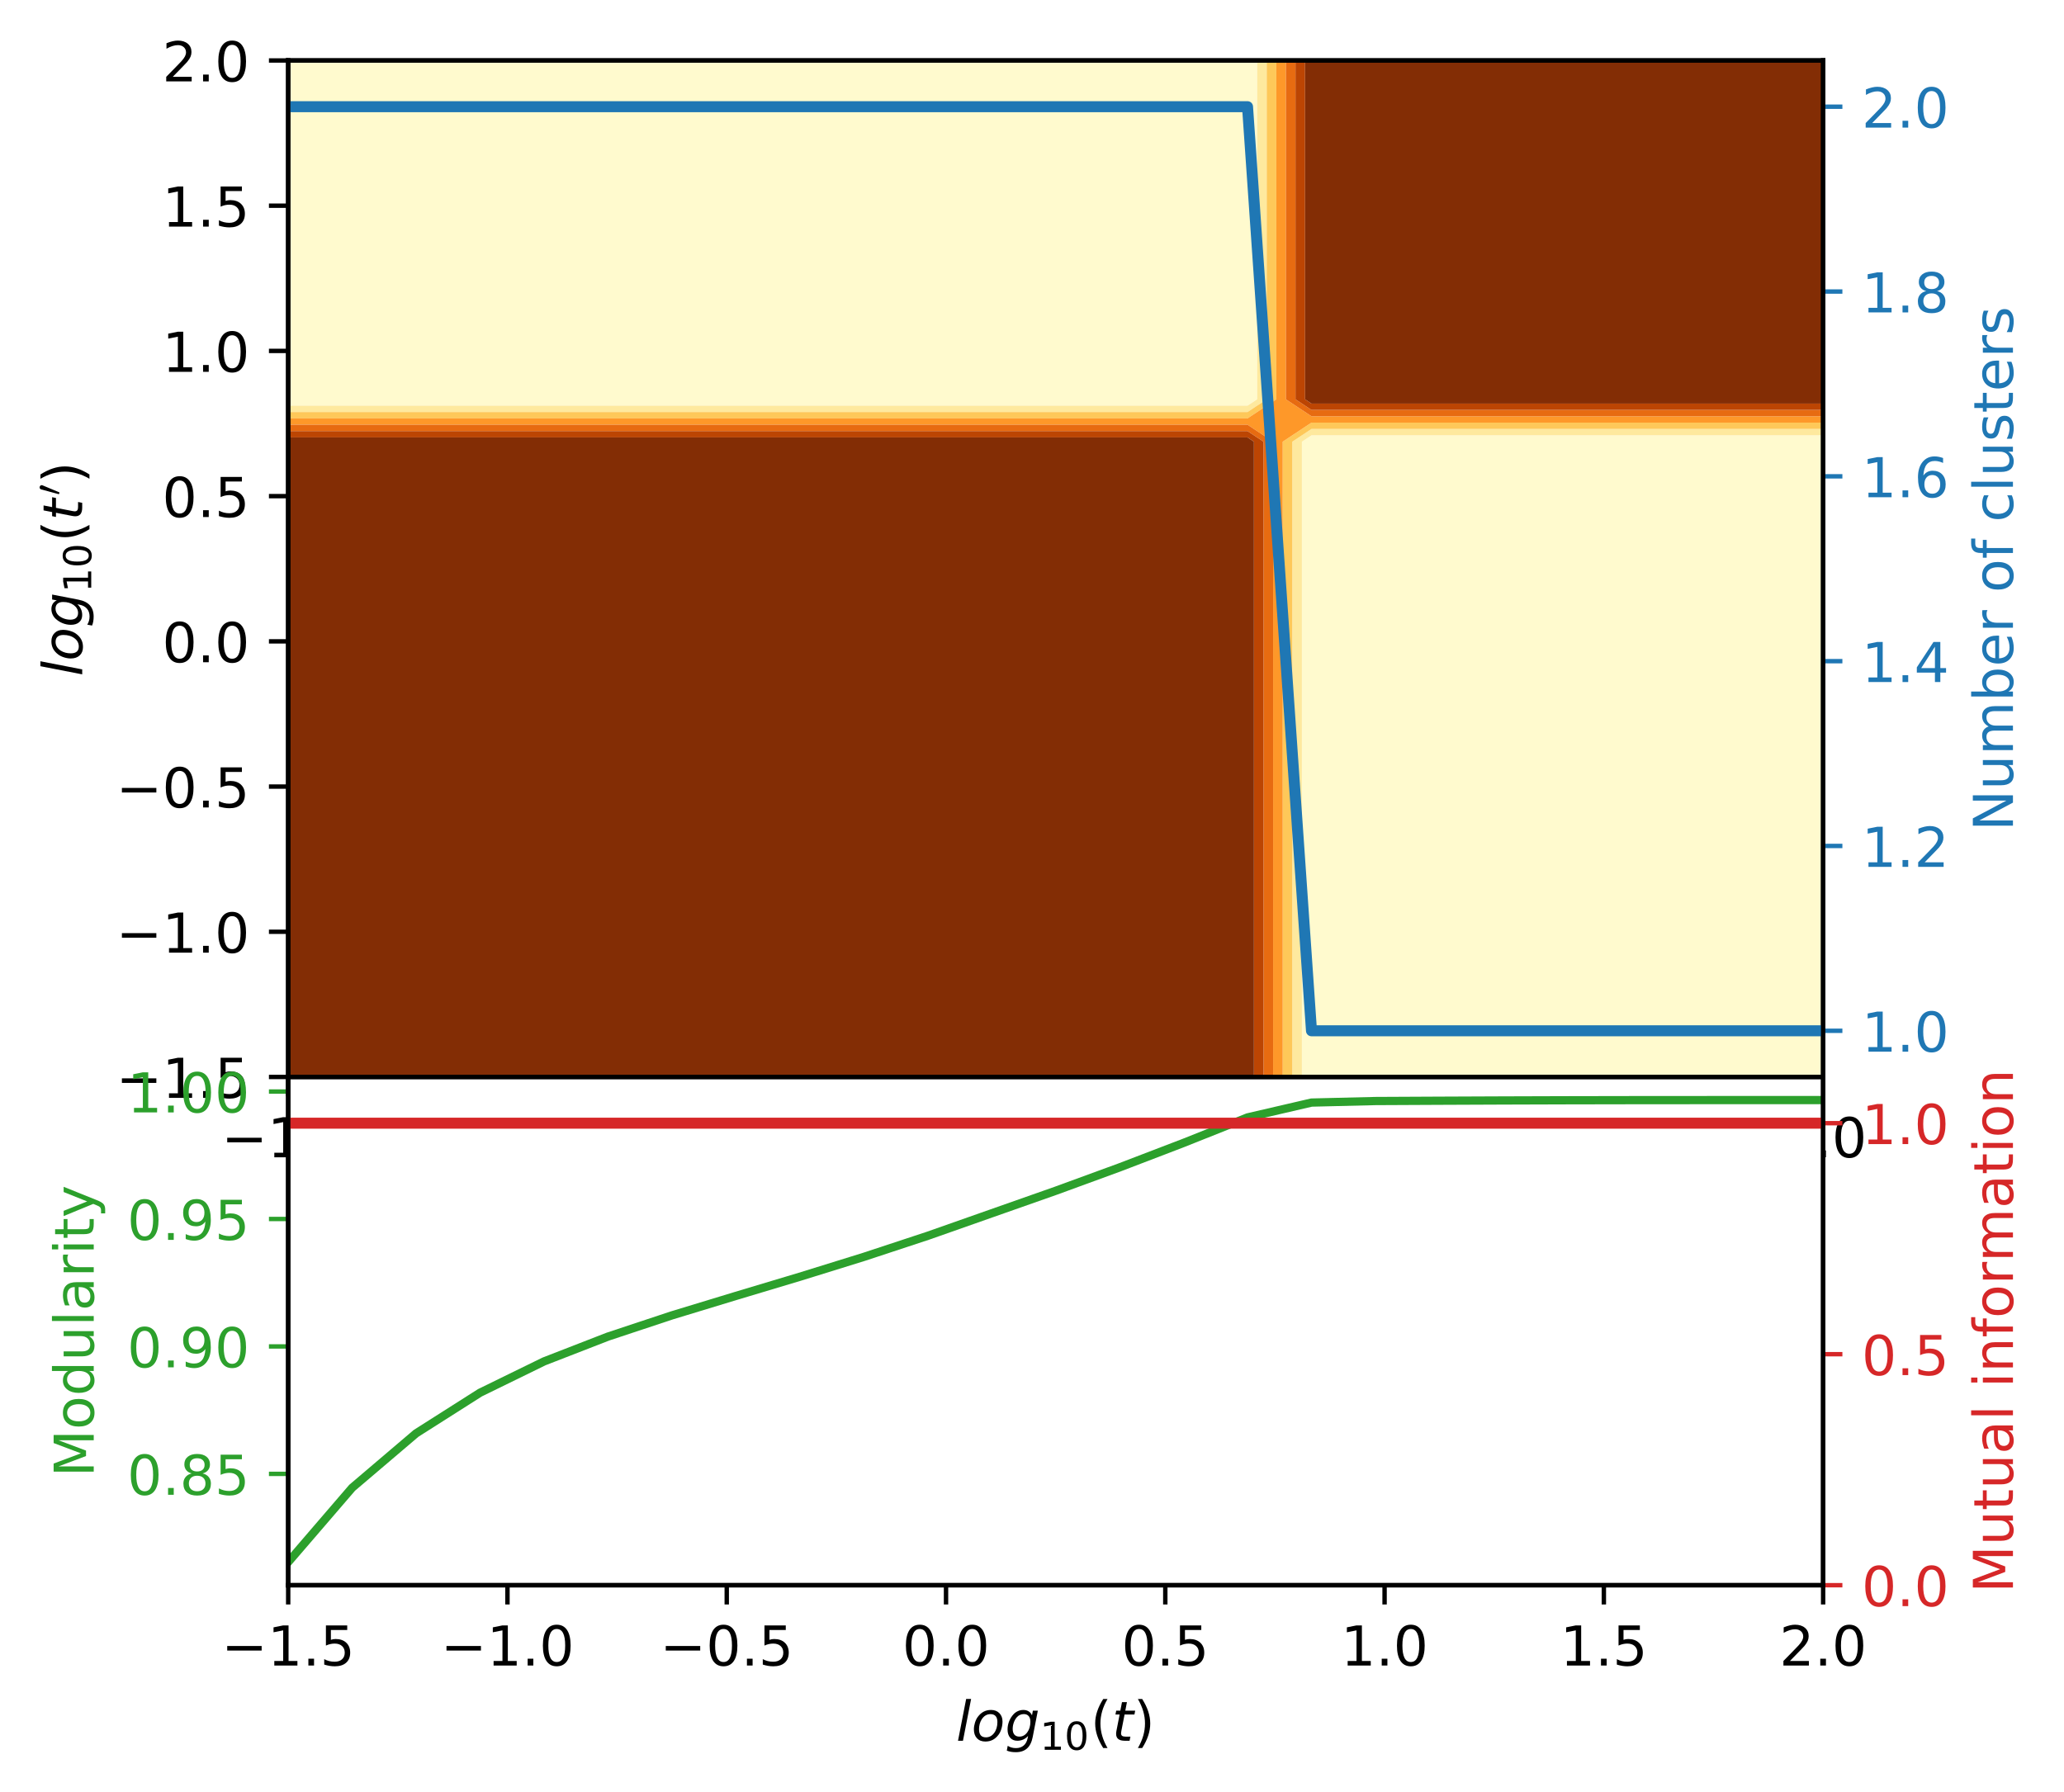 <?xml version="1.0" encoding="utf-8" standalone="no"?>
<!DOCTYPE svg PUBLIC "-//W3C//DTD SVG 1.1//EN"
  "http://www.w3.org/Graphics/SVG/1.1/DTD/svg11.dtd">
<!-- Created with matplotlib (https://matplotlib.org/) -->
<svg height="325.777pt" version="1.1" viewBox="0 0 375.164 325.777" width="375.164pt" xmlns="http://www.w3.org/2000/svg" xmlns:xlink="http://www.w3.org/1999/xlink">
 <defs>
  <style type="text/css">
*{stroke-linecap:butt;stroke-linejoin:round;}
  </style>
 </defs>
 <g id="figure_1">
  <g id="patch_1">
   <path d="M 0 325.777 
L 375.164 325.777 
L 375.164 0 
L 0 0 
z
" style="fill:#ffffff;"/>
  </g>
  <g id="axes_1">
   <g id="patch_2">
    <path d="M 52.383 195.799 
L 331.383 195.799 
L 331.383 10.999 
L 52.383 10.999 
z
" style="fill:#ffffff;"/>
   </g>
   <g id="PathCollection_1">
    <path clip-path="url(#p62fc9b18a5)" d="M 238.383 195.799 
L 250.008 195.799 
L 261.633 195.799 
L 273.258 195.799 
L 284.883 195.799 
L 296.508 195.799 
L 308.133 195.799 
L 319.758 195.799 
L 331.383 195.799 
L 331.383 188.099 
L 331.383 180.399 
L 331.383 172.699 
L 331.383 164.999 
L 331.383 157.299 
L 331.383 149.599 
L 331.383 141.899 
L 331.383 134.199 
L 331.383 126.499 
L 331.383 118.799 
L 331.383 111.099 
L 331.383 103.399 
L 331.383 95.699 
L 331.383 87.999 
L 331.383 80.299 
L 331.383 79.144 
L 319.758 79.144 
L 308.133 79.144 
L 296.508 79.144 
L 284.883 79.144 
L 273.258 79.144 
L 261.633 79.144 
L 250.008 79.144 
L 238.383 79.144 
L 236.639 80.299 
L 236.639 87.999 
L 236.639 95.699 
L 236.639 103.399 
L 236.639 111.099 
L 236.639 118.799 
L 236.639 126.499 
L 236.639 134.199 
L 236.639 141.899 
L 236.639 149.599 
L 236.639 157.299 
L 236.639 164.999 
L 236.639 172.699 
L 236.639 180.399 
L 236.639 188.099 
L 236.639 195.799 
z
" style="fill:#ffface;"/>
    <path clip-path="url(#p62fc9b18a5)" d="M 64.008 73.754 
L 75.633 73.754 
L 87.258 73.754 
L 98.883 73.754 
L 110.508 73.754 
L 122.133 73.754 
L 133.758 73.754 
L 145.383 73.754 
L 157.008 73.754 
L 168.633 73.754 
L 180.258 73.754 
L 191.883 73.754 
L 203.508 73.754 
L 215.133 73.754 
L 226.758 73.754 
L 228.502 72.599 
L 228.502 64.899 
L 228.502 57.199 
L 228.502 49.499 
L 228.502 41.799 
L 228.502 34.099 
L 228.502 26.399 
L 228.502 18.699 
L 228.502 10.999 
L 226.758 10.999 
L 215.133 10.999 
L 203.508 10.999 
L 191.883 10.999 
L 180.258 10.999 
L 168.633 10.999 
L 157.008 10.999 
L 145.383 10.999 
L 133.758 10.999 
L 122.133 10.999 
L 110.508 10.999 
L 98.883 10.999 
L 87.258 10.999 
L 75.633 10.999 
L 64.008 10.999 
L 52.383 10.999 
L 52.383 18.699 
L 52.383 26.399 
L 52.383 34.099 
L 52.383 41.799 
L 52.383 49.499 
L 52.383 57.199 
L 52.383 64.899 
L 52.383 72.599 
L 52.383 73.754 
z
" style="fill:#ffface;"/>
   </g>
   <g id="PathCollection_2">
    <path clip-path="url(#p62fc9b18a5)" d="M 236.639 188.099 
L 236.639 180.399 
L 236.639 172.699 
L 236.639 164.999 
L 236.639 157.299 
L 236.639 149.599 
L 236.639 141.899 
L 236.639 134.199 
L 236.639 126.499 
L 236.639 118.799 
L 236.639 111.099 
L 236.639 103.399 
L 236.639 95.699 
L 236.639 87.999 
L 236.639 80.299 
L 238.383 79.144 
L 250.008 79.144 
L 261.633 79.144 
L 273.258 79.144 
L 284.883 79.144 
L 296.508 79.144 
L 308.133 79.144 
L 319.758 79.144 
L 331.383 79.144 
L 331.383 77.989 
L 319.758 77.989 
L 308.133 77.989 
L 296.508 77.989 
L 284.883 77.989 
L 273.258 77.989 
L 261.633 77.989 
L 250.008 77.989 
L 238.383 77.989 
L 234.895 80.299 
L 234.895 87.999 
L 234.895 95.699 
L 234.895 103.399 
L 234.895 111.099 
L 234.895 118.799 
L 234.895 126.499 
L 234.895 134.199 
L 234.895 141.899 
L 234.895 149.599 
L 234.895 157.299 
L 234.895 164.999 
L 234.895 172.699 
L 234.895 180.399 
L 234.895 188.099 
L 234.895 195.799 
L 236.639 195.799 
z
" style="fill:#fee99e;"/>
    <path clip-path="url(#p62fc9b18a5)" d="M 64.008 74.909 
L 75.633 74.909 
L 87.258 74.909 
L 98.883 74.909 
L 110.508 74.909 
L 122.133 74.909 
L 133.758 74.909 
L 145.383 74.909 
L 157.008 74.909 
L 168.633 74.909 
L 180.258 74.909 
L 191.883 74.909 
L 203.508 74.909 
L 215.133 74.909 
L 226.758 74.909 
L 230.245 72.599 
L 230.245 64.899 
L 230.245 57.199 
L 230.245 49.499 
L 230.245 41.799 
L 230.245 34.099 
L 230.245 26.399 
L 230.245 18.699 
L 230.245 10.999 
L 228.502 10.999 
L 228.502 18.699 
L 228.502 26.399 
L 228.502 34.099 
L 228.502 41.799 
L 228.502 49.499 
L 228.502 57.199 
L 228.502 64.899 
L 228.502 72.599 
L 226.758 73.754 
L 215.133 73.754 
L 203.508 73.754 
L 191.883 73.754 
L 180.258 73.754 
L 168.633 73.754 
L 157.008 73.754 
L 145.383 73.754 
L 133.758 73.754 
L 122.133 73.754 
L 110.508 73.754 
L 98.883 73.754 
L 87.258 73.754 
L 75.633 73.754 
L 64.008 73.754 
L 52.383 73.754 
L 52.383 74.909 
z
" style="fill:#fee99e;"/>
   </g>
   <g id="PathCollection_3">
    <path clip-path="url(#p62fc9b18a5)" d="M 234.895 188.099 
L 234.895 180.399 
L 234.895 172.699 
L 234.895 164.999 
L 234.895 157.299 
L 234.895 149.599 
L 234.895 141.899 
L 234.895 134.199 
L 234.895 126.499 
L 234.895 118.799 
L 234.895 111.099 
L 234.895 103.399 
L 234.895 95.699 
L 234.895 87.999 
L 234.895 80.299 
L 238.383 77.989 
L 250.008 77.989 
L 261.633 77.989 
L 273.258 77.989 
L 284.883 77.989 
L 296.508 77.989 
L 308.133 77.989 
L 319.758 77.989 
L 331.383 77.989 
L 331.383 76.834 
L 319.758 76.834 
L 308.133 76.834 
L 296.508 76.834 
L 284.883 76.834 
L 273.258 76.834 
L 261.633 76.834 
L 250.008 76.834 
L 238.383 76.834 
L 233.152 80.299 
L 233.152 87.999 
L 233.152 95.699 
L 233.152 103.399 
L 233.152 111.099 
L 233.152 118.799 
L 233.152 126.499 
L 233.152 134.199 
L 233.152 141.899 
L 233.152 149.599 
L 233.152 157.299 
L 233.152 164.999 
L 233.152 172.699 
L 233.152 180.399 
L 233.152 188.099 
L 233.152 195.799 
L 234.895 195.799 
z
" style="fill:#fec859;"/>
    <path clip-path="url(#p62fc9b18a5)" d="M 64.008 76.064 
L 75.633 76.064 
L 87.258 76.064 
L 98.883 76.064 
L 110.508 76.064 
L 122.133 76.064 
L 133.758 76.064 
L 145.383 76.064 
L 157.008 76.064 
L 168.633 76.064 
L 180.258 76.064 
L 191.883 76.064 
L 203.508 76.064 
L 215.133 76.064 
L 226.758 76.064 
L 231.989 72.599 
L 231.989 64.899 
L 231.989 57.199 
L 231.989 49.499 
L 231.989 41.799 
L 231.989 34.099 
L 231.989 26.399 
L 231.989 18.699 
L 231.989 10.999 
L 230.245 10.999 
L 230.245 18.699 
L 230.245 26.399 
L 230.245 34.099 
L 230.245 41.799 
L 230.245 49.499 
L 230.245 57.199 
L 230.245 64.899 
L 230.245 72.599 
L 226.758 74.909 
L 215.133 74.909 
L 203.508 74.909 
L 191.883 74.909 
L 180.258 74.909 
L 168.633 74.909 
L 157.008 74.909 
L 145.383 74.909 
L 133.758 74.909 
L 122.133 74.909 
L 110.508 74.909 
L 98.883 74.909 
L 87.258 74.909 
L 75.633 74.909 
L 64.008 74.909 
L 52.383 74.909 
L 52.383 76.064 
z
" style="fill:#fec859;"/>
   </g>
   <g id="PathCollection_4">
    <path clip-path="url(#p62fc9b18a5)" d="M 233.152 188.099 
L 233.152 180.399 
L 233.152 172.699 
L 233.152 164.999 
L 233.152 157.299 
L 233.152 149.599 
L 233.152 141.899 
L 233.152 134.199 
L 233.152 126.499 
L 233.152 118.799 
L 233.152 111.099 
L 233.152 103.399 
L 233.152 95.699 
L 233.152 87.999 
L 233.152 80.299 
L 238.383 76.834 
L 250.008 76.834 
L 261.633 76.834 
L 273.258 76.834 
L 284.883 76.834 
L 296.508 76.834 
L 308.133 76.834 
L 319.758 76.834 
L 331.383 76.834 
L 331.383 75.679 
L 319.758 75.679 
L 308.133 75.679 
L 296.508 75.679 
L 284.883 75.679 
L 273.258 75.679 
L 261.633 75.679 
L 250.008 75.679 
L 238.383 75.679 
L 233.733 72.599 
L 233.733 64.899 
L 233.733 57.199 
L 233.733 49.499 
L 233.733 41.799 
L 233.733 34.099 
L 233.733 26.399 
L 233.733 18.699 
L 233.733 10.999 
L 231.989 10.999 
L 231.989 18.699 
L 231.989 26.399 
L 231.989 34.099 
L 231.989 41.799 
L 231.989 49.499 
L 231.989 57.199 
L 231.989 64.899 
L 231.989 72.599 
L 226.758 76.064 
L 215.133 76.064 
L 203.508 76.064 
L 191.883 76.064 
L 180.258 76.064 
L 168.633 76.064 
L 157.008 76.064 
L 145.383 76.064 
L 133.758 76.064 
L 122.133 76.064 
L 110.508 76.064 
L 98.883 76.064 
L 87.258 76.064 
L 75.633 76.064 
L 64.008 76.064 
L 52.383 76.064 
L 52.383 77.219 
L 64.008 77.219 
L 75.633 77.219 
L 87.258 77.219 
L 98.883 77.219 
L 110.508 77.219 
L 122.133 77.219 
L 133.758 77.219 
L 145.383 77.219 
L 157.008 77.219 
L 168.633 77.219 
L 180.258 77.219 
L 191.883 77.219 
L 203.508 77.219 
L 215.133 77.219 
L 226.758 77.219 
L 231.408 80.299 
L 231.408 87.999 
L 231.408 95.699 
L 231.408 103.399 
L 231.408 111.099 
L 231.408 118.799 
L 231.408 126.499 
L 231.408 134.199 
L 231.408 141.899 
L 231.408 149.599 
L 231.408 157.299 
L 231.408 164.999 
L 231.408 172.699 
L 231.408 180.399 
L 231.408 188.099 
L 231.408 195.799 
L 233.152 195.799 
z
" style="fill:#fe9829;"/>
   </g>
   <g id="PathCollection_5">
    <path clip-path="url(#p62fc9b18a5)" d="M 231.408 188.099 
L 231.408 180.399 
L 231.408 172.699 
L 231.408 164.999 
L 231.408 157.299 
L 231.408 149.599 
L 231.408 141.899 
L 231.408 134.199 
L 231.408 126.499 
L 231.408 118.799 
L 231.408 111.099 
L 231.408 103.399 
L 231.408 95.699 
L 231.408 87.999 
L 231.408 80.299 
L 226.758 77.219 
L 215.133 77.219 
L 203.508 77.219 
L 191.883 77.219 
L 180.258 77.219 
L 168.633 77.219 
L 157.008 77.219 
L 145.383 77.219 
L 133.758 77.219 
L 122.133 77.219 
L 110.508 77.219 
L 98.883 77.219 
L 87.258 77.219 
L 75.633 77.219 
L 64.008 77.219 
L 52.383 77.219 
L 52.383 78.374 
L 64.008 78.374 
L 75.633 78.374 
L 87.258 78.374 
L 98.883 78.374 
L 110.508 78.374 
L 122.133 78.374 
L 133.758 78.374 
L 145.383 78.374 
L 157.008 78.374 
L 168.633 78.374 
L 180.258 78.374 
L 191.883 78.374 
L 203.508 78.374 
L 215.133 78.374 
L 226.758 78.374 
L 229.664 80.299 
L 229.664 87.999 
L 229.664 95.699 
L 229.664 103.399 
L 229.664 111.099 
L 229.664 118.799 
L 229.664 126.499 
L 229.664 134.199 
L 229.664 141.899 
L 229.664 149.599 
L 229.664 157.299 
L 229.664 164.999 
L 229.664 172.699 
L 229.664 180.399 
L 229.664 188.099 
L 229.664 195.799 
L 231.408 195.799 
z
" style="fill:#e76b11;"/>
    <path clip-path="url(#p62fc9b18a5)" d="M 238.383 75.679 
L 250.008 75.679 
L 261.633 75.679 
L 273.258 75.679 
L 284.883 75.679 
L 296.508 75.679 
L 308.133 75.679 
L 319.758 75.679 
L 331.383 75.679 
L 331.383 74.524 
L 319.758 74.524 
L 308.133 74.524 
L 296.508 74.524 
L 284.883 74.524 
L 273.258 74.524 
L 261.633 74.524 
L 250.008 74.524 
L 238.383 74.524 
L 235.477 72.599 
L 235.477 64.899 
L 235.477 57.199 
L 235.477 49.499 
L 235.477 41.799 
L 235.477 34.099 
L 235.477 26.399 
L 235.477 18.699 
L 235.477 10.999 
L 233.733 10.999 
L 233.733 18.699 
L 233.733 26.399 
L 233.733 34.099 
L 233.733 41.799 
L 233.733 49.499 
L 233.733 57.199 
L 233.733 64.899 
L 233.733 72.599 
z
" style="fill:#e76b11;"/>
   </g>
   <g id="PathCollection_6">
    <path clip-path="url(#p62fc9b18a5)" d="M 229.664 188.099 
L 229.664 180.399 
L 229.664 172.699 
L 229.664 164.999 
L 229.664 157.299 
L 229.664 149.599 
L 229.664 141.899 
L 229.664 134.199 
L 229.664 126.499 
L 229.664 118.799 
L 229.664 111.099 
L 229.664 103.399 
L 229.664 95.699 
L 229.664 87.999 
L 229.664 80.299 
L 226.758 78.374 
L 215.133 78.374 
L 203.508 78.374 
L 191.883 78.374 
L 180.258 78.374 
L 168.633 78.374 
L 157.008 78.374 
L 145.383 78.374 
L 133.758 78.374 
L 122.133 78.374 
L 110.508 78.374 
L 98.883 78.374 
L 87.258 78.374 
L 75.633 78.374 
L 64.008 78.374 
L 52.383 78.374 
L 52.383 79.529 
L 64.008 79.529 
L 75.633 79.529 
L 87.258 79.529 
L 98.883 79.529 
L 110.508 79.529 
L 122.133 79.529 
L 133.758 79.529 
L 145.383 79.529 
L 157.008 79.529 
L 168.633 79.529 
L 180.258 79.529 
L 191.883 79.529 
L 203.508 79.529 
L 215.133 79.529 
L 226.758 79.529 
L 227.92 80.299 
L 227.92 87.999 
L 227.92 95.699 
L 227.92 103.399 
L 227.92 111.099 
L 227.92 118.799 
L 227.92 126.499 
L 227.92 134.199 
L 227.92 141.899 
L 227.92 149.599 
L 227.92 157.299 
L 227.92 164.999 
L 227.92 172.699 
L 227.92 180.399 
L 227.92 188.099 
L 227.92 195.799 
L 229.664 195.799 
z
" style="fill:#bc4503;"/>
    <path clip-path="url(#p62fc9b18a5)" d="M 238.383 74.524 
L 250.008 74.524 
L 261.633 74.524 
L 273.258 74.524 
L 284.883 74.524 
L 296.508 74.524 
L 308.133 74.524 
L 319.758 74.524 
L 331.383 74.524 
L 331.383 73.369 
L 319.758 73.369 
L 308.133 73.369 
L 296.508 73.369 
L 284.883 73.369 
L 273.258 73.369 
L 261.633 73.369 
L 250.008 73.369 
L 238.383 73.369 
L 237.22 72.599 
L 237.22 64.899 
L 237.22 57.199 
L 237.22 49.499 
L 237.22 41.799 
L 237.22 34.099 
L 237.22 26.399 
L 237.22 18.699 
L 237.22 10.999 
L 235.477 10.999 
L 235.477 18.699 
L 235.477 26.399 
L 235.477 34.099 
L 235.477 41.799 
L 235.477 49.499 
L 235.477 57.199 
L 235.477 64.899 
L 235.477 72.599 
z
" style="fill:#bc4503;"/>
   </g>
   <g id="PathCollection_7">
    <path clip-path="url(#p62fc9b18a5)" d="M 64.008 195.799 
L 75.633 195.799 
L 87.258 195.799 
L 98.883 195.799 
L 110.508 195.799 
L 122.133 195.799 
L 133.758 195.799 
L 145.383 195.799 
L 157.008 195.799 
L 168.633 195.799 
L 180.258 195.799 
L 191.883 195.799 
L 203.508 195.799 
L 215.133 195.799 
L 226.758 195.799 
L 227.92 195.799 
L 227.92 188.099 
L 227.92 180.399 
L 227.92 172.699 
L 227.92 164.999 
L 227.92 157.299 
L 227.92 149.599 
L 227.92 141.899 
L 227.92 134.199 
L 227.92 126.499 
L 227.92 118.799 
L 227.92 111.099 
L 227.92 103.399 
L 227.92 95.699 
L 227.92 87.999 
L 227.92 80.299 
L 226.758 79.529 
L 215.133 79.529 
L 203.508 79.529 
L 191.883 79.529 
L 180.258 79.529 
L 168.633 79.529 
L 157.008 79.529 
L 145.383 79.529 
L 133.758 79.529 
L 122.133 79.529 
L 110.508 79.529 
L 98.883 79.529 
L 87.258 79.529 
L 75.633 79.529 
L 64.008 79.529 
L 52.383 79.529 
L 52.383 80.299 
L 52.383 87.999 
L 52.383 95.699 
L 52.383 103.399 
L 52.383 111.099 
L 52.383 118.799 
L 52.383 126.499 
L 52.383 134.199 
L 52.383 141.899 
L 52.383 149.599 
L 52.383 157.299 
L 52.383 164.999 
L 52.383 172.699 
L 52.383 180.399 
L 52.383 188.099 
L 52.383 195.799 
z
" style="fill:#832d05;"/>
    <path clip-path="url(#p62fc9b18a5)" d="M 238.383 73.369 
L 250.008 73.369 
L 261.633 73.369 
L 273.258 73.369 
L 284.883 73.369 
L 296.508 73.369 
L 308.133 73.369 
L 319.758 73.369 
L 331.383 73.369 
L 331.383 72.599 
L 331.383 64.899 
L 331.383 57.199 
L 331.383 49.499 
L 331.383 41.799 
L 331.383 34.099 
L 331.383 26.399 
L 331.383 18.699 
L 331.383 10.999 
L 319.758 10.999 
L 308.133 10.999 
L 296.508 10.999 
L 284.883 10.999 
L 273.258 10.999 
L 261.633 10.999 
L 250.008 10.999 
L 238.383 10.999 
L 237.22 10.999 
L 237.22 18.699 
L 237.22 26.399 
L 237.22 34.099 
L 237.22 41.799 
L 237.22 49.499 
L 237.22 57.199 
L 237.22 64.899 
L 237.22 72.599 
z
" style="fill:#832d05;"/>
   </g>
   <g id="matplotlib.axis_1">
    <g id="xtick_1">
     <g id="line2d_1">
      <defs>
       <path d="M 0 0 
L 0 3.5 
" id="m50875476dd" style="stroke:#000000;stroke-width:0.8;"/>
      </defs>
      <g>
       <use style="stroke:#000000;stroke-width:0.8;" x="52.383" xlink:href="#m50875476dd" y="195.799"/>
      </g>
     </g>
     <g id="text_1">
      <!-- −1.5 -->
      <defs>
       <path d="M 10.594 35.5 
L 73.188 35.5 
L 73.188 27.203 
L 10.594 27.203 
z
" id="DejaVuSans-8722"/>
       <path d="M 12.406 8.297 
L 28.516 8.297 
L 28.516 63.922 
L 10.984 60.406 
L 10.984 69.391 
L 28.422 72.906 
L 38.281 72.906 
L 38.281 8.297 
L 54.391 8.297 
L 54.391 0 
L 12.406 0 
z
" id="DejaVuSans-49"/>
       <path d="M 10.688 12.406 
L 21 12.406 
L 21 0 
L 10.688 0 
z
" id="DejaVuSans-46"/>
       <path d="M 10.797 72.906 
L 49.516 72.906 
L 49.516 64.594 
L 19.828 64.594 
L 19.828 46.734 
Q 21.969 47.469 24.109 47.828 
Q 26.266 48.188 28.422 48.188 
Q 40.625 48.188 47.75 41.5 
Q 54.891 34.812 54.891 23.391 
Q 54.891 11.625 47.562 5.094 
Q 40.234 -1.422 26.906 -1.422 
Q 22.312 -1.422 17.547 -0.641 
Q 12.797 0.141 7.719 1.703 
L 7.719 11.625 
Q 12.109 9.234 16.797 8.062 
Q 21.484 6.891 26.703 6.891 
Q 35.156 6.891 40.078 11.328 
Q 45.016 15.766 45.016 23.391 
Q 45.016 31 40.078 35.438 
Q 35.156 39.891 26.703 39.891 
Q 22.75 39.891 18.812 39.016 
Q 14.891 38.141 10.797 36.281 
z
" id="DejaVuSans-53"/>
      </defs>
      <g transform="translate(40.241 210.398)scale(0.1 -0.1)">
       <use xlink:href="#DejaVuSans-8722"/>
       <use x="83.789" xlink:href="#DejaVuSans-49"/>
       <use x="147.412" xlink:href="#DejaVuSans-46"/>
       <use x="179.199" xlink:href="#DejaVuSans-53"/>
      </g>
     </g>
    </g>
    <g id="xtick_2">
     <g id="line2d_2">
      <g>
       <use style="stroke:#000000;stroke-width:0.8;" x="92.24" xlink:href="#m50875476dd" y="195.799"/>
      </g>
     </g>
     <g id="text_2">
      <!-- −1.0 -->
      <defs>
       <path d="M 31.781 66.406 
Q 24.172 66.406 20.328 58.906 
Q 16.5 51.422 16.5 36.375 
Q 16.5 21.391 20.328 13.891 
Q 24.172 6.391 31.781 6.391 
Q 39.453 6.391 43.281 13.891 
Q 47.125 21.391 47.125 36.375 
Q 47.125 51.422 43.281 58.906 
Q 39.453 66.406 31.781 66.406 
z
M 31.781 74.219 
Q 44.047 74.219 50.516 64.516 
Q 56.984 54.828 56.984 36.375 
Q 56.984 17.969 50.516 8.266 
Q 44.047 -1.422 31.781 -1.422 
Q 19.531 -1.422 13.062 8.266 
Q 6.594 17.969 6.594 36.375 
Q 6.594 54.828 13.062 64.516 
Q 19.531 74.219 31.781 74.219 
z
" id="DejaVuSans-48"/>
      </defs>
      <g transform="translate(80.099 210.398)scale(0.1 -0.1)">
       <use xlink:href="#DejaVuSans-8722"/>
       <use x="83.789" xlink:href="#DejaVuSans-49"/>
       <use x="147.412" xlink:href="#DejaVuSans-46"/>
       <use x="179.199" xlink:href="#DejaVuSans-48"/>
      </g>
     </g>
    </g>
    <g id="xtick_3">
     <g id="line2d_3">
      <g>
       <use style="stroke:#000000;stroke-width:0.8;" x="132.097" xlink:href="#m50875476dd" y="195.799"/>
      </g>
     </g>
     <g id="text_3">
      <!-- −0.5 -->
      <g transform="translate(119.956 210.398)scale(0.1 -0.1)">
       <use xlink:href="#DejaVuSans-8722"/>
       <use x="83.789" xlink:href="#DejaVuSans-48"/>
       <use x="147.412" xlink:href="#DejaVuSans-46"/>
       <use x="179.199" xlink:href="#DejaVuSans-53"/>
      </g>
     </g>
    </g>
    <g id="xtick_4">
     <g id="line2d_4">
      <g>
       <use style="stroke:#000000;stroke-width:0.8;" x="171.954" xlink:href="#m50875476dd" y="195.799"/>
      </g>
     </g>
     <g id="text_4">
      <!-- 0.0 -->
      <g transform="translate(164.003 210.398)scale(0.1 -0.1)">
       <use xlink:href="#DejaVuSans-48"/>
       <use x="63.623" xlink:href="#DejaVuSans-46"/>
       <use x="95.41" xlink:href="#DejaVuSans-48"/>
      </g>
     </g>
    </g>
    <g id="xtick_5">
     <g id="line2d_5">
      <g>
       <use style="stroke:#000000;stroke-width:0.8;" x="211.811" xlink:href="#m50875476dd" y="195.799"/>
      </g>
     </g>
     <g id="text_5">
      <!-- 0.5 -->
      <g transform="translate(203.86 210.398)scale(0.1 -0.1)">
       <use xlink:href="#DejaVuSans-48"/>
       <use x="63.623" xlink:href="#DejaVuSans-46"/>
       <use x="95.41" xlink:href="#DejaVuSans-53"/>
      </g>
     </g>
    </g>
    <g id="xtick_6">
     <g id="line2d_6">
      <g>
       <use style="stroke:#000000;stroke-width:0.8;" x="251.669" xlink:href="#m50875476dd" y="195.799"/>
      </g>
     </g>
     <g id="text_6">
      <!-- 1.0 -->
      <g transform="translate(243.717 210.398)scale(0.1 -0.1)">
       <use xlink:href="#DejaVuSans-49"/>
       <use x="63.623" xlink:href="#DejaVuSans-46"/>
       <use x="95.41" xlink:href="#DejaVuSans-48"/>
      </g>
     </g>
    </g>
    <g id="xtick_7">
     <g id="line2d_7">
      <g>
       <use style="stroke:#000000;stroke-width:0.8;" x="291.526" xlink:href="#m50875476dd" y="195.799"/>
      </g>
     </g>
     <g id="text_7">
      <!-- 1.5 -->
      <g transform="translate(283.574 210.398)scale(0.1 -0.1)">
       <use xlink:href="#DejaVuSans-49"/>
       <use x="63.623" xlink:href="#DejaVuSans-46"/>
       <use x="95.41" xlink:href="#DejaVuSans-53"/>
      </g>
     </g>
    </g>
    <g id="xtick_8">
     <g id="line2d_8">
      <g>
       <use style="stroke:#000000;stroke-width:0.8;" x="331.383" xlink:href="#m50875476dd" y="195.799"/>
      </g>
     </g>
     <g id="text_8">
      <!-- 2.0 -->
      <defs>
       <path d="M 19.188 8.297 
L 53.609 8.297 
L 53.609 0 
L 7.328 0 
L 7.328 8.297 
Q 12.938 14.109 22.625 23.891 
Q 32.328 33.688 34.812 36.531 
Q 39.547 41.844 41.422 45.531 
Q 43.312 49.219 43.312 52.781 
Q 43.312 58.594 39.234 62.25 
Q 35.156 65.922 28.609 65.922 
Q 23.969 65.922 18.812 64.312 
Q 13.672 62.703 7.812 59.422 
L 7.812 69.391 
Q 13.766 71.781 18.938 73 
Q 24.125 74.219 28.422 74.219 
Q 39.75 74.219 46.484 68.547 
Q 53.219 62.891 53.219 53.422 
Q 53.219 48.922 51.531 44.891 
Q 49.859 40.875 45.406 35.406 
Q 44.188 33.984 37.641 27.219 
Q 31.109 20.453 19.188 8.297 
z
" id="DejaVuSans-50"/>
      </defs>
      <g transform="translate(323.431 210.398)scale(0.1 -0.1)">
       <use xlink:href="#DejaVuSans-50"/>
       <use x="63.623" xlink:href="#DejaVuSans-46"/>
       <use x="95.41" xlink:href="#DejaVuSans-48"/>
      </g>
     </g>
    </g>
   </g>
   <g id="matplotlib.axis_2">
    <g id="ytick_1">
     <g id="line2d_9">
      <defs>
       <path d="M 0 0 
L -3.5 0 
" id="m412503a0ec" style="stroke:#000000;stroke-width:0.8;"/>
      </defs>
      <g>
       <use style="stroke:#000000;stroke-width:0.8;" x="52.383" xlink:href="#m412503a0ec" y="195.799"/>
      </g>
     </g>
     <g id="text_9">
      <!-- −1.5 -->
      <g transform="translate(21.1 199.598)scale(0.1 -0.1)">
       <use xlink:href="#DejaVuSans-8722"/>
       <use x="83.789" xlink:href="#DejaVuSans-49"/>
       <use x="147.412" xlink:href="#DejaVuSans-46"/>
       <use x="179.199" xlink:href="#DejaVuSans-53"/>
      </g>
     </g>
    </g>
    <g id="ytick_2">
     <g id="line2d_10">
      <g>
       <use style="stroke:#000000;stroke-width:0.8;" x="52.383" xlink:href="#m412503a0ec" y="169.399"/>
      </g>
     </g>
     <g id="text_10">
      <!-- −1.0 -->
      <g transform="translate(21.1 173.198)scale(0.1 -0.1)">
       <use xlink:href="#DejaVuSans-8722"/>
       <use x="83.789" xlink:href="#DejaVuSans-49"/>
       <use x="147.412" xlink:href="#DejaVuSans-46"/>
       <use x="179.199" xlink:href="#DejaVuSans-48"/>
      </g>
     </g>
    </g>
    <g id="ytick_3">
     <g id="line2d_11">
      <g>
       <use style="stroke:#000000;stroke-width:0.8;" x="52.383" xlink:href="#m412503a0ec" y="142.999"/>
      </g>
     </g>
     <g id="text_11">
      <!-- −0.5 -->
      <g transform="translate(21.1 146.798)scale(0.1 -0.1)">
       <use xlink:href="#DejaVuSans-8722"/>
       <use x="83.789" xlink:href="#DejaVuSans-48"/>
       <use x="147.412" xlink:href="#DejaVuSans-46"/>
       <use x="179.199" xlink:href="#DejaVuSans-53"/>
      </g>
     </g>
    </g>
    <g id="ytick_4">
     <g id="line2d_12">
      <g>
       <use style="stroke:#000000;stroke-width:0.8;" x="52.383" xlink:href="#m412503a0ec" y="116.599"/>
      </g>
     </g>
     <g id="text_12">
      <!-- 0.0 -->
      <g transform="translate(29.48 120.398)scale(0.1 -0.1)">
       <use xlink:href="#DejaVuSans-48"/>
       <use x="63.623" xlink:href="#DejaVuSans-46"/>
       <use x="95.41" xlink:href="#DejaVuSans-48"/>
      </g>
     </g>
    </g>
    <g id="ytick_5">
     <g id="line2d_13">
      <g>
       <use style="stroke:#000000;stroke-width:0.8;" x="52.383" xlink:href="#m412503a0ec" y="90.199"/>
      </g>
     </g>
     <g id="text_13">
      <!-- 0.5 -->
      <g transform="translate(29.48 93.998)scale(0.1 -0.1)">
       <use xlink:href="#DejaVuSans-48"/>
       <use x="63.623" xlink:href="#DejaVuSans-46"/>
       <use x="95.41" xlink:href="#DejaVuSans-53"/>
      </g>
     </g>
    </g>
    <g id="ytick_6">
     <g id="line2d_14">
      <g>
       <use style="stroke:#000000;stroke-width:0.8;" x="52.383" xlink:href="#m412503a0ec" y="63.799"/>
      </g>
     </g>
     <g id="text_14">
      <!-- 1.0 -->
      <g transform="translate(29.48 67.598)scale(0.1 -0.1)">
       <use xlink:href="#DejaVuSans-49"/>
       <use x="63.623" xlink:href="#DejaVuSans-46"/>
       <use x="95.41" xlink:href="#DejaVuSans-48"/>
      </g>
     </g>
    </g>
    <g id="ytick_7">
     <g id="line2d_15">
      <g>
       <use style="stroke:#000000;stroke-width:0.8;" x="52.383" xlink:href="#m412503a0ec" y="37.399"/>
      </g>
     </g>
     <g id="text_15">
      <!-- 1.5 -->
      <g transform="translate(29.48 41.198)scale(0.1 -0.1)">
       <use xlink:href="#DejaVuSans-49"/>
       <use x="63.623" xlink:href="#DejaVuSans-46"/>
       <use x="95.41" xlink:href="#DejaVuSans-53"/>
      </g>
     </g>
    </g>
    <g id="ytick_8">
     <g id="line2d_16">
      <g>
       <use style="stroke:#000000;stroke-width:0.8;" x="52.383" xlink:href="#m412503a0ec" y="10.999"/>
      </g>
     </g>
     <g id="text_16">
      <!-- 2.0 -->
      <g transform="translate(29.48 14.798)scale(0.1 -0.1)">
       <use xlink:href="#DejaVuSans-50"/>
       <use x="63.623" xlink:href="#DejaVuSans-46"/>
       <use x="95.41" xlink:href="#DejaVuSans-48"/>
      </g>
     </g>
    </g>
    <g id="text_17">
     <!-- $log_{10}(t^\prime)$ -->
     <defs>
      <path d="M 18.312 75.984 
L 27.297 75.984 
L 12.5 0 
L 3.516 0 
z
" id="DejaVuSans-Oblique-108"/>
      <path d="M 25.391 -1.422 
Q 15.766 -1.422 10.172 4.516 
Q 4.594 10.453 4.594 20.703 
Q 4.594 26.656 6.516 32.828 
Q 8.453 39.016 11.531 43.219 
Q 16.359 49.75 22.312 52.875 
Q 28.266 56 35.797 56 
Q 45.125 56 50.859 50.188 
Q 56.594 44.391 56.594 35.016 
Q 56.594 28.516 54.688 22.062 
Q 52.781 15.625 49.703 11.375 
Q 44.922 4.828 38.969 1.703 
Q 33.016 -1.422 25.391 -1.422 
z
M 13.922 21 
Q 13.922 13.578 17.016 9.891 
Q 20.125 6.203 26.422 6.203 
Q 35.453 6.203 41.375 14.078 
Q 47.312 21.969 47.312 34.078 
Q 47.312 41.156 44.141 44.766 
Q 40.969 48.391 34.812 48.391 
Q 29.734 48.391 25.781 46.016 
Q 21.828 43.656 18.703 38.812 
Q 16.406 35.203 15.156 30.562 
Q 13.922 25.922 13.922 21 
z
" id="DejaVuSans-Oblique-111"/>
      <path d="M 59.625 54.688 
L 50.297 6.781 
Q 47.609 -7.125 40.016 -13.953 
Q 32.422 -20.797 19.578 -20.797 
Q 14.844 -20.797 10.781 -20.094 
Q 6.734 -19.391 3.219 -17.922 
L 4.891 -9.188 
Q 8.203 -11.328 11.906 -12.344 
Q 15.625 -13.375 19.828 -13.375 
Q 28.375 -13.375 33.859 -8.703 
Q 39.359 -4.047 41.109 4.688 
L 41.891 8.797 
Q 38.141 4.5 33.156 2.25 
Q 28.172 0 22.406 0 
Q 14.109 0 9.344 5.484 
Q 4.594 10.984 4.594 20.609 
Q 4.594 28.172 7.469 35.422 
Q 10.359 42.672 15.578 48.297 
Q 19.047 52 23.656 54 
Q 28.266 56 33.297 56 
Q 38.812 56 42.906 53.438 
Q 47.016 50.875 49.031 46.188 
L 50.594 54.688 
z
M 46.094 34.625 
Q 46.094 41.266 42.969 44.875 
Q 39.844 48.484 34.078 48.484 
Q 30.516 48.484 27.297 47.062 
Q 24.078 45.656 21.781 43.109 
Q 18.062 38.922 15.984 33.234 
Q 13.922 27.547 13.922 21.484 
Q 13.922 14.75 17.062 11.125 
Q 20.219 7.516 26.125 7.516 
Q 34.672 7.516 40.375 15.25 
Q 46.094 23 46.094 34.625 
z
" id="DejaVuSans-Oblique-103"/>
      <path d="M 31 75.875 
Q 24.469 64.656 21.281 53.656 
Q 18.109 42.672 18.109 31.391 
Q 18.109 20.125 21.312 9.062 
Q 24.516 -2 31 -13.188 
L 23.188 -13.188 
Q 15.875 -1.703 12.234 9.375 
Q 8.594 20.453 8.594 31.391 
Q 8.594 42.281 12.203 53.312 
Q 15.828 64.359 23.188 75.875 
z
" id="DejaVuSans-40"/>
      <path d="M 42.281 54.688 
L 40.922 47.703 
L 23 47.703 
L 17.188 18.016 
Q 16.891 16.359 16.75 15.234 
Q 16.609 14.109 16.609 13.484 
Q 16.609 10.359 18.484 8.938 
Q 20.359 7.516 24.516 7.516 
L 33.594 7.516 
L 32.078 0 
L 23.484 0 
Q 15.484 0 11.547 3.125 
Q 7.625 6.25 7.625 12.594 
Q 7.625 13.719 7.766 15.062 
Q 7.906 16.406 8.203 18.016 
L 14.016 47.703 
L 6.391 47.703 
L 7.812 54.688 
L 15.281 54.688 
L 18.312 70.219 
L 27.297 70.219 
L 24.312 54.688 
z
" id="DejaVuSans-Oblique-116"/>
      <path d="M 3.516 5.422 
Q 2.875 5.609 2.875 6.391 
L 15.094 51.812 
Q 15.672 53.656 17.078 54.781 
Q 18.5 55.906 20.312 55.906 
Q 22.656 55.906 24.438 54.359 
Q 26.219 52.828 26.219 50.484 
Q 26.219 49.469 25.688 48.188 
L 7.625 4.984 
Q 7.281 4.297 6.688 4.297 
Q 6.156 4.297 5 4.781 
Q 3.859 5.281 3.516 5.422 
z
" id="Cmsy10-48"/>
      <path d="M 8.016 75.875 
L 15.828 75.875 
Q 23.141 64.359 26.781 53.312 
Q 30.422 42.281 30.422 31.391 
Q 30.422 20.453 26.781 9.375 
Q 23.141 -1.703 15.828 -13.188 
L 8.016 -13.188 
Q 14.5 -2 17.703 9.062 
Q 20.906 20.125 20.906 31.391 
Q 20.906 42.672 17.703 53.656 
Q 14.5 64.656 8.016 75.875 
z
" id="DejaVuSans-41"/>
     </defs>
     <g transform="translate(15 122.949)rotate(-90)scale(0.1 -0.1)">
      <use transform="translate(0 0.584)" xlink:href="#DejaVuSans-Oblique-108"/>
      <use transform="translate(27.783 0.584)" xlink:href="#DejaVuSans-Oblique-111"/>
      <use transform="translate(88.965 0.584)" xlink:href="#DejaVuSans-Oblique-103"/>
      <use transform="translate(152.441 -15.822)scale(0.7)" xlink:href="#DejaVuSans-49"/>
      <use transform="translate(196.978 -15.822)scale(0.7)" xlink:href="#DejaVuSans-48"/>
      <use transform="translate(244.248 0.584)" xlink:href="#DejaVuSans-40"/>
      <use transform="translate(283.262 0.584)" xlink:href="#DejaVuSans-Oblique-116"/>
      <use transform="translate(329.111 38.866)scale(0.7)" xlink:href="#Cmsy10-48"/>
      <use transform="translate(351.089 0.584)" xlink:href="#DejaVuSans-41"/>
     </g>
    </g>
   </g>
   <g id="patch_3">
    <path d="M 52.383 195.799 
L 52.383 10.999 
" style="fill:none;stroke:#000000;stroke-linecap:square;stroke-linejoin:miter;stroke-width:0.8;"/>
   </g>
   <g id="patch_4">
    <path d="M 331.383 195.799 
L 331.383 10.999 
" style="fill:none;stroke:#000000;stroke-linecap:square;stroke-linejoin:miter;stroke-width:0.8;"/>
   </g>
   <g id="patch_5">
    <path d="M 52.383 195.799 
L 331.383 195.799 
" style="fill:none;stroke:#000000;stroke-linecap:square;stroke-linejoin:miter;stroke-width:0.8;"/>
   </g>
   <g id="patch_6">
    <path d="M 52.383 10.999 
L 331.383 10.999 
" style="fill:none;stroke:#000000;stroke-linecap:square;stroke-linejoin:miter;stroke-width:0.8;"/>
   </g>
  </g>
  <g id="axes_2">
   <g id="matplotlib.axis_3">
    <g id="ytick_9">
     <g id="line2d_17">
      <defs>
       <path d="M 0 0 
L 3.5 0 
" id="m7fa39b76e2" style="stroke:#1f77b4;stroke-width:0.8;"/>
      </defs>
      <g>
       <use style="fill:#1f77b4;stroke:#1f77b4;stroke-width:0.8;" x="331.383" xlink:href="#m7fa39b76e2" y="187.399"/>
      </g>
     </g>
     <g id="text_18">
      <!-- 1.0 -->
      <g style="fill:#1f77b4;" transform="translate(338.383 191.198)scale(0.1 -0.1)">
       <use xlink:href="#DejaVuSans-49"/>
       <use x="63.623" xlink:href="#DejaVuSans-46"/>
       <use x="95.41" xlink:href="#DejaVuSans-48"/>
      </g>
     </g>
    </g>
    <g id="ytick_10">
     <g id="line2d_18">
      <g>
       <use style="fill:#1f77b4;stroke:#1f77b4;stroke-width:0.8;" x="331.383" xlink:href="#m7fa39b76e2" y="153.799"/>
      </g>
     </g>
     <g id="text_19">
      <!-- 1.2 -->
      <g style="fill:#1f77b4;" transform="translate(338.383 157.598)scale(0.1 -0.1)">
       <use xlink:href="#DejaVuSans-49"/>
       <use x="63.623" xlink:href="#DejaVuSans-46"/>
       <use x="95.41" xlink:href="#DejaVuSans-50"/>
      </g>
     </g>
    </g>
    <g id="ytick_11">
     <g id="line2d_19">
      <g>
       <use style="fill:#1f77b4;stroke:#1f77b4;stroke-width:0.8;" x="331.383" xlink:href="#m7fa39b76e2" y="120.199"/>
      </g>
     </g>
     <g id="text_20">
      <!-- 1.4 -->
      <defs>
       <path d="M 37.797 64.312 
L 12.891 25.391 
L 37.797 25.391 
z
M 35.203 72.906 
L 47.609 72.906 
L 47.609 25.391 
L 58.016 25.391 
L 58.016 17.188 
L 47.609 17.188 
L 47.609 0 
L 37.797 0 
L 37.797 17.188 
L 4.891 17.188 
L 4.891 26.703 
z
" id="DejaVuSans-52"/>
      </defs>
      <g style="fill:#1f77b4;" transform="translate(338.383 123.998)scale(0.1 -0.1)">
       <use xlink:href="#DejaVuSans-49"/>
       <use x="63.623" xlink:href="#DejaVuSans-46"/>
       <use x="95.41" xlink:href="#DejaVuSans-52"/>
      </g>
     </g>
    </g>
    <g id="ytick_12">
     <g id="line2d_20">
      <g>
       <use style="fill:#1f77b4;stroke:#1f77b4;stroke-width:0.8;" x="331.383" xlink:href="#m7fa39b76e2" y="86.599"/>
      </g>
     </g>
     <g id="text_21">
      <!-- 1.6 -->
      <defs>
       <path d="M 33.016 40.375 
Q 26.375 40.375 22.484 35.828 
Q 18.609 31.297 18.609 23.391 
Q 18.609 15.531 22.484 10.953 
Q 26.375 6.391 33.016 6.391 
Q 39.656 6.391 43.531 10.953 
Q 47.406 15.531 47.406 23.391 
Q 47.406 31.297 43.531 35.828 
Q 39.656 40.375 33.016 40.375 
z
M 52.594 71.297 
L 52.594 62.312 
Q 48.875 64.062 45.094 64.984 
Q 41.312 65.922 37.594 65.922 
Q 27.828 65.922 22.672 59.328 
Q 17.531 52.734 16.797 39.406 
Q 19.672 43.656 24.016 45.922 
Q 28.375 48.188 33.594 48.188 
Q 44.578 48.188 50.953 41.516 
Q 57.328 34.859 57.328 23.391 
Q 57.328 12.156 50.688 5.359 
Q 44.047 -1.422 33.016 -1.422 
Q 20.359 -1.422 13.672 8.266 
Q 6.984 17.969 6.984 36.375 
Q 6.984 53.656 15.188 63.938 
Q 23.391 74.219 37.203 74.219 
Q 40.922 74.219 44.703 73.484 
Q 48.484 72.75 52.594 71.297 
z
" id="DejaVuSans-54"/>
      </defs>
      <g style="fill:#1f77b4;" transform="translate(338.383 90.398)scale(0.1 -0.1)">
       <use xlink:href="#DejaVuSans-49"/>
       <use x="63.623" xlink:href="#DejaVuSans-46"/>
       <use x="95.41" xlink:href="#DejaVuSans-54"/>
      </g>
     </g>
    </g>
    <g id="ytick_13">
     <g id="line2d_21">
      <g>
       <use style="fill:#1f77b4;stroke:#1f77b4;stroke-width:0.8;" x="331.383" xlink:href="#m7fa39b76e2" y="52.999"/>
      </g>
     </g>
     <g id="text_22">
      <!-- 1.8 -->
      <defs>
       <path d="M 31.781 34.625 
Q 24.75 34.625 20.719 30.859 
Q 16.703 27.094 16.703 20.516 
Q 16.703 13.922 20.719 10.156 
Q 24.75 6.391 31.781 6.391 
Q 38.812 6.391 42.859 10.172 
Q 46.922 13.969 46.922 20.516 
Q 46.922 27.094 42.891 30.859 
Q 38.875 34.625 31.781 34.625 
z
M 21.922 38.812 
Q 15.578 40.375 12.031 44.719 
Q 8.5 49.078 8.5 55.328 
Q 8.5 64.062 14.719 69.141 
Q 20.953 74.219 31.781 74.219 
Q 42.672 74.219 48.875 69.141 
Q 55.078 64.062 55.078 55.328 
Q 55.078 49.078 51.531 44.719 
Q 48 40.375 41.703 38.812 
Q 48.828 37.156 52.797 32.312 
Q 56.781 27.484 56.781 20.516 
Q 56.781 9.906 50.312 4.234 
Q 43.844 -1.422 31.781 -1.422 
Q 19.734 -1.422 13.25 4.234 
Q 6.781 9.906 6.781 20.516 
Q 6.781 27.484 10.781 32.312 
Q 14.797 37.156 21.922 38.812 
z
M 18.312 54.391 
Q 18.312 48.734 21.844 45.562 
Q 25.391 42.391 31.781 42.391 
Q 38.141 42.391 41.719 45.562 
Q 45.312 48.734 45.312 54.391 
Q 45.312 60.062 41.719 63.234 
Q 38.141 66.406 31.781 66.406 
Q 25.391 66.406 21.844 63.234 
Q 18.312 60.062 18.312 54.391 
z
" id="DejaVuSans-56"/>
      </defs>
      <g style="fill:#1f77b4;" transform="translate(338.383 56.798)scale(0.1 -0.1)">
       <use xlink:href="#DejaVuSans-49"/>
       <use x="63.623" xlink:href="#DejaVuSans-46"/>
       <use x="95.41" xlink:href="#DejaVuSans-56"/>
      </g>
     </g>
    </g>
    <g id="ytick_14">
     <g id="line2d_22">
      <g>
       <use style="fill:#1f77b4;stroke:#1f77b4;stroke-width:0.8;" x="331.383" xlink:href="#m7fa39b76e2" y="19.399"/>
      </g>
     </g>
     <g id="text_23">
      <!-- 2.0 -->
      <g style="fill:#1f77b4;" transform="translate(338.383 23.198)scale(0.1 -0.1)">
       <use xlink:href="#DejaVuSans-50"/>
       <use x="63.623" xlink:href="#DejaVuSans-46"/>
       <use x="95.41" xlink:href="#DejaVuSans-48"/>
      </g>
     </g>
    </g>
    <g id="text_24">
     <!-- Number of clusters -->
     <defs>
      <path d="M 9.812 72.906 
L 23.094 72.906 
L 55.422 11.922 
L 55.422 72.906 
L 64.984 72.906 
L 64.984 0 
L 51.703 0 
L 19.391 60.984 
L 19.391 0 
L 9.812 0 
z
" id="DejaVuSans-78"/>
      <path d="M 8.5 21.578 
L 8.5 54.688 
L 17.484 54.688 
L 17.484 21.922 
Q 17.484 14.156 20.5 10.266 
Q 23.531 6.391 29.594 6.391 
Q 36.859 6.391 41.078 11.031 
Q 45.312 15.672 45.312 23.688 
L 45.312 54.688 
L 54.297 54.688 
L 54.297 0 
L 45.312 0 
L 45.312 8.406 
Q 42.047 3.422 37.719 1 
Q 33.406 -1.422 27.688 -1.422 
Q 18.266 -1.422 13.375 4.438 
Q 8.5 10.297 8.5 21.578 
z
M 31.109 56 
z
" id="DejaVuSans-117"/>
      <path d="M 52 44.188 
Q 55.375 50.25 60.062 53.125 
Q 64.75 56 71.094 56 
Q 79.641 56 84.281 50.016 
Q 88.922 44.047 88.922 33.016 
L 88.922 0 
L 79.891 0 
L 79.891 32.719 
Q 79.891 40.578 77.094 44.375 
Q 74.312 48.188 68.609 48.188 
Q 61.625 48.188 57.562 43.547 
Q 53.516 38.922 53.516 30.906 
L 53.516 0 
L 44.484 0 
L 44.484 32.719 
Q 44.484 40.625 41.703 44.406 
Q 38.922 48.188 33.109 48.188 
Q 26.219 48.188 22.156 43.531 
Q 18.109 38.875 18.109 30.906 
L 18.109 0 
L 9.078 0 
L 9.078 54.688 
L 18.109 54.688 
L 18.109 46.188 
Q 21.188 51.219 25.484 53.609 
Q 29.781 56 35.688 56 
Q 41.656 56 45.828 52.969 
Q 50 49.953 52 44.188 
z
" id="DejaVuSans-109"/>
      <path d="M 48.688 27.297 
Q 48.688 37.203 44.609 42.844 
Q 40.531 48.484 33.406 48.484 
Q 26.266 48.484 22.188 42.844 
Q 18.109 37.203 18.109 27.297 
Q 18.109 17.391 22.188 11.75 
Q 26.266 6.109 33.406 6.109 
Q 40.531 6.109 44.609 11.75 
Q 48.688 17.391 48.688 27.297 
z
M 18.109 46.391 
Q 20.953 51.266 25.266 53.625 
Q 29.594 56 35.594 56 
Q 45.562 56 51.781 48.094 
Q 58.016 40.188 58.016 27.297 
Q 58.016 14.406 51.781 6.484 
Q 45.562 -1.422 35.594 -1.422 
Q 29.594 -1.422 25.266 0.953 
Q 20.953 3.328 18.109 8.203 
L 18.109 0 
L 9.078 0 
L 9.078 75.984 
L 18.109 75.984 
z
" id="DejaVuSans-98"/>
      <path d="M 56.203 29.594 
L 56.203 25.203 
L 14.891 25.203 
Q 15.484 15.922 20.484 11.062 
Q 25.484 6.203 34.422 6.203 
Q 39.594 6.203 44.453 7.469 
Q 49.312 8.734 54.109 11.281 
L 54.109 2.781 
Q 49.266 0.734 44.188 -0.344 
Q 39.109 -1.422 33.891 -1.422 
Q 20.797 -1.422 13.156 6.188 
Q 5.516 13.812 5.516 26.812 
Q 5.516 40.234 12.766 48.109 
Q 20.016 56 32.328 56 
Q 43.359 56 49.781 48.891 
Q 56.203 41.797 56.203 29.594 
z
M 47.219 32.234 
Q 47.125 39.594 43.094 43.984 
Q 39.062 48.391 32.422 48.391 
Q 24.906 48.391 20.391 44.141 
Q 15.875 39.891 15.188 32.172 
z
" id="DejaVuSans-101"/>
      <path d="M 41.109 46.297 
Q 39.594 47.172 37.812 47.578 
Q 36.031 48 33.891 48 
Q 26.266 48 22.188 43.047 
Q 18.109 38.094 18.109 28.812 
L 18.109 0 
L 9.078 0 
L 9.078 54.688 
L 18.109 54.688 
L 18.109 46.188 
Q 20.953 51.172 25.484 53.578 
Q 30.031 56 36.531 56 
Q 37.453 56 38.578 55.875 
Q 39.703 55.766 41.062 55.516 
z
" id="DejaVuSans-114"/>
      <path id="DejaVuSans-32"/>
      <path d="M 30.609 48.391 
Q 23.391 48.391 19.188 42.75 
Q 14.984 37.109 14.984 27.297 
Q 14.984 17.484 19.156 11.844 
Q 23.344 6.203 30.609 6.203 
Q 37.797 6.203 41.984 11.859 
Q 46.188 17.531 46.188 27.297 
Q 46.188 37.016 41.984 42.703 
Q 37.797 48.391 30.609 48.391 
z
M 30.609 56 
Q 42.328 56 49.016 48.375 
Q 55.719 40.766 55.719 27.297 
Q 55.719 13.875 49.016 6.219 
Q 42.328 -1.422 30.609 -1.422 
Q 18.844 -1.422 12.172 6.219 
Q 5.516 13.875 5.516 27.297 
Q 5.516 40.766 12.172 48.375 
Q 18.844 56 30.609 56 
z
" id="DejaVuSans-111"/>
      <path d="M 37.109 75.984 
L 37.109 68.5 
L 28.516 68.5 
Q 23.688 68.5 21.797 66.547 
Q 19.922 64.594 19.922 59.516 
L 19.922 54.688 
L 34.719 54.688 
L 34.719 47.703 
L 19.922 47.703 
L 19.922 0 
L 10.891 0 
L 10.891 47.703 
L 2.297 47.703 
L 2.297 54.688 
L 10.891 54.688 
L 10.891 58.5 
Q 10.891 67.625 15.141 71.797 
Q 19.391 75.984 28.609 75.984 
z
" id="DejaVuSans-102"/>
      <path d="M 48.781 52.594 
L 48.781 44.188 
Q 44.969 46.297 41.141 47.344 
Q 37.312 48.391 33.406 48.391 
Q 24.656 48.391 19.812 42.844 
Q 14.984 37.312 14.984 27.297 
Q 14.984 17.281 19.812 11.734 
Q 24.656 6.203 33.406 6.203 
Q 37.312 6.203 41.141 7.25 
Q 44.969 8.297 48.781 10.406 
L 48.781 2.094 
Q 45.016 0.344 40.984 -0.531 
Q 36.969 -1.422 32.422 -1.422 
Q 20.062 -1.422 12.781 6.344 
Q 5.516 14.109 5.516 27.297 
Q 5.516 40.672 12.859 48.328 
Q 20.219 56 33.016 56 
Q 37.156 56 41.109 55.141 
Q 45.062 54.297 48.781 52.594 
z
" id="DejaVuSans-99"/>
      <path d="M 9.422 75.984 
L 18.406 75.984 
L 18.406 0 
L 9.422 0 
z
" id="DejaVuSans-108"/>
      <path d="M 44.281 53.078 
L 44.281 44.578 
Q 40.484 46.531 36.375 47.5 
Q 32.281 48.484 27.875 48.484 
Q 21.188 48.484 17.844 46.438 
Q 14.5 44.391 14.5 40.281 
Q 14.5 37.156 16.891 35.375 
Q 19.281 33.594 26.516 31.984 
L 29.594 31.297 
Q 39.156 29.25 43.188 25.516 
Q 47.219 21.781 47.219 15.094 
Q 47.219 7.469 41.188 3.016 
Q 35.156 -1.422 24.609 -1.422 
Q 20.219 -1.422 15.453 -0.562 
Q 10.688 0.297 5.422 2 
L 5.422 11.281 
Q 10.406 8.688 15.234 7.391 
Q 20.062 6.109 24.812 6.109 
Q 31.156 6.109 34.562 8.281 
Q 37.984 10.453 37.984 14.406 
Q 37.984 18.062 35.516 20.016 
Q 33.062 21.969 24.703 23.781 
L 21.578 24.516 
Q 13.234 26.266 9.516 29.906 
Q 5.812 33.547 5.812 39.891 
Q 5.812 47.609 11.281 51.797 
Q 16.75 56 26.812 56 
Q 31.781 56 36.172 55.266 
Q 40.578 54.547 44.281 53.078 
z
" id="DejaVuSans-115"/>
      <path d="M 18.312 70.219 
L 18.312 54.688 
L 36.812 54.688 
L 36.812 47.703 
L 18.312 47.703 
L 18.312 18.016 
Q 18.312 11.328 20.141 9.422 
Q 21.969 7.516 27.594 7.516 
L 36.812 7.516 
L 36.812 0 
L 27.594 0 
Q 17.188 0 13.234 3.875 
Q 9.281 7.766 9.281 18.016 
L 9.281 47.703 
L 2.688 47.703 
L 2.688 54.688 
L 9.281 54.688 
L 9.281 70.219 
z
" id="DejaVuSans-116"/>
     </defs>
     <g style="fill:#1f77b4;" transform="translate(365.884 151.091)rotate(-90)scale(0.1 -0.1)">
      <use xlink:href="#DejaVuSans-78"/>
      <use x="74.805" xlink:href="#DejaVuSans-117"/>
      <use x="138.184" xlink:href="#DejaVuSans-109"/>
      <use x="235.596" xlink:href="#DejaVuSans-98"/>
      <use x="299.072" xlink:href="#DejaVuSans-101"/>
      <use x="360.596" xlink:href="#DejaVuSans-114"/>
      <use x="401.709" xlink:href="#DejaVuSans-32"/>
      <use x="433.496" xlink:href="#DejaVuSans-111"/>
      <use x="494.678" xlink:href="#DejaVuSans-102"/>
      <use x="529.883" xlink:href="#DejaVuSans-32"/>
      <use x="561.67" xlink:href="#DejaVuSans-99"/>
      <use x="616.65" xlink:href="#DejaVuSans-108"/>
      <use x="644.434" xlink:href="#DejaVuSans-117"/>
      <use x="707.812" xlink:href="#DejaVuSans-115"/>
      <use x="759.912" xlink:href="#DejaVuSans-116"/>
      <use x="799.121" xlink:href="#DejaVuSans-101"/>
      <use x="860.645" xlink:href="#DejaVuSans-114"/>
      <use x="901.758" xlink:href="#DejaVuSans-115"/>
     </g>
    </g>
   </g>
   <g id="line2d_23">
    <path clip-path="url(#p62fc9b18a5)" d="M 52.383 19.399 
L 64.008 19.399 
L 75.633 19.399 
L 87.258 19.399 
L 98.883 19.399 
L 110.508 19.399 
L 122.133 19.399 
L 133.758 19.399 
L 145.383 19.399 
L 157.008 19.399 
L 168.633 19.399 
L 180.258 19.399 
L 191.883 19.399 
L 203.508 19.399 
L 215.133 19.399 
L 226.758 19.399 
L 238.383 187.399 
L 250.008 187.399 
L 261.633 187.399 
L 273.258 187.399 
L 284.883 187.399 
L 296.508 187.399 
L 308.133 187.399 
L 319.758 187.399 
L 331.383 187.399 
" style="fill:none;stroke:#1f77b4;stroke-linecap:square;stroke-width:2;"/>
   </g>
   <g id="patch_7">
    <path d="M 52.383 195.799 
L 52.383 10.999 
" style="fill:none;stroke:#000000;stroke-linecap:square;stroke-linejoin:miter;stroke-width:0.8;"/>
   </g>
   <g id="patch_8">
    <path d="M 331.383 195.799 
L 331.383 10.999 
" style="fill:none;stroke:#000000;stroke-linecap:square;stroke-linejoin:miter;stroke-width:0.8;"/>
   </g>
   <g id="patch_9">
    <path d="M 52.383 195.799 
L 331.383 195.799 
" style="fill:none;stroke:#000000;stroke-linecap:square;stroke-linejoin:miter;stroke-width:0.8;"/>
   </g>
   <g id="patch_10">
    <path d="M 52.383 10.999 
L 331.383 10.999 
" style="fill:none;stroke:#000000;stroke-linecap:square;stroke-linejoin:miter;stroke-width:0.8;"/>
   </g>
  </g>
  <g id="axes_3">
   <g id="patch_11">
    <path d="M 52.383 288.199 
L 331.383 288.199 
L 331.383 195.799 
L 52.383 195.799 
z
" style="fill:#ffffff;"/>
   </g>
   <g id="matplotlib.axis_4">
    <g id="xtick_9">
     <g id="line2d_24">
      <g>
       <use style="stroke:#000000;stroke-width:0.8;" x="52.383" xlink:href="#m50875476dd" y="288.199"/>
      </g>
     </g>
     <g id="text_25">
      <!-- −1.5 -->
      <g transform="translate(40.241 302.798)scale(0.1 -0.1)">
       <use xlink:href="#DejaVuSans-8722"/>
       <use x="83.789" xlink:href="#DejaVuSans-49"/>
       <use x="147.412" xlink:href="#DejaVuSans-46"/>
       <use x="179.199" xlink:href="#DejaVuSans-53"/>
      </g>
     </g>
    </g>
    <g id="xtick_10">
     <g id="line2d_25">
      <g>
       <use style="stroke:#000000;stroke-width:0.8;" x="92.24" xlink:href="#m50875476dd" y="288.199"/>
      </g>
     </g>
     <g id="text_26">
      <!-- −1.0 -->
      <g transform="translate(80.099 302.798)scale(0.1 -0.1)">
       <use xlink:href="#DejaVuSans-8722"/>
       <use x="83.789" xlink:href="#DejaVuSans-49"/>
       <use x="147.412" xlink:href="#DejaVuSans-46"/>
       <use x="179.199" xlink:href="#DejaVuSans-48"/>
      </g>
     </g>
    </g>
    <g id="xtick_11">
     <g id="line2d_26">
      <g>
       <use style="stroke:#000000;stroke-width:0.8;" x="132.097" xlink:href="#m50875476dd" y="288.199"/>
      </g>
     </g>
     <g id="text_27">
      <!-- −0.5 -->
      <g transform="translate(119.956 302.798)scale(0.1 -0.1)">
       <use xlink:href="#DejaVuSans-8722"/>
       <use x="83.789" xlink:href="#DejaVuSans-48"/>
       <use x="147.412" xlink:href="#DejaVuSans-46"/>
       <use x="179.199" xlink:href="#DejaVuSans-53"/>
      </g>
     </g>
    </g>
    <g id="xtick_12">
     <g id="line2d_27">
      <g>
       <use style="stroke:#000000;stroke-width:0.8;" x="171.954" xlink:href="#m50875476dd" y="288.199"/>
      </g>
     </g>
     <g id="text_28">
      <!-- 0.0 -->
      <g transform="translate(164.003 302.798)scale(0.1 -0.1)">
       <use xlink:href="#DejaVuSans-48"/>
       <use x="63.623" xlink:href="#DejaVuSans-46"/>
       <use x="95.41" xlink:href="#DejaVuSans-48"/>
      </g>
     </g>
    </g>
    <g id="xtick_13">
     <g id="line2d_28">
      <g>
       <use style="stroke:#000000;stroke-width:0.8;" x="211.811" xlink:href="#m50875476dd" y="288.199"/>
      </g>
     </g>
     <g id="text_29">
      <!-- 0.5 -->
      <g transform="translate(203.86 302.798)scale(0.1 -0.1)">
       <use xlink:href="#DejaVuSans-48"/>
       <use x="63.623" xlink:href="#DejaVuSans-46"/>
       <use x="95.41" xlink:href="#DejaVuSans-53"/>
      </g>
     </g>
    </g>
    <g id="xtick_14">
     <g id="line2d_29">
      <g>
       <use style="stroke:#000000;stroke-width:0.8;" x="251.669" xlink:href="#m50875476dd" y="288.199"/>
      </g>
     </g>
     <g id="text_30">
      <!-- 1.0 -->
      <g transform="translate(243.717 302.798)scale(0.1 -0.1)">
       <use xlink:href="#DejaVuSans-49"/>
       <use x="63.623" xlink:href="#DejaVuSans-46"/>
       <use x="95.41" xlink:href="#DejaVuSans-48"/>
      </g>
     </g>
    </g>
    <g id="xtick_15">
     <g id="line2d_30">
      <g>
       <use style="stroke:#000000;stroke-width:0.8;" x="291.526" xlink:href="#m50875476dd" y="288.199"/>
      </g>
     </g>
     <g id="text_31">
      <!-- 1.5 -->
      <g transform="translate(283.574 302.798)scale(0.1 -0.1)">
       <use xlink:href="#DejaVuSans-49"/>
       <use x="63.623" xlink:href="#DejaVuSans-46"/>
       <use x="95.41" xlink:href="#DejaVuSans-53"/>
      </g>
     </g>
    </g>
    <g id="xtick_16">
     <g id="line2d_31">
      <g>
       <use style="stroke:#000000;stroke-width:0.8;" x="331.383" xlink:href="#m50875476dd" y="288.199"/>
      </g>
     </g>
     <g id="text_32">
      <!-- 2.0 -->
      <g transform="translate(323.431 302.798)scale(0.1 -0.1)">
       <use xlink:href="#DejaVuSans-50"/>
       <use x="63.623" xlink:href="#DejaVuSans-46"/>
       <use x="95.41" xlink:href="#DejaVuSans-48"/>
      </g>
     </g>
    </g>
    <g id="text_33">
     <!-- $log_{10}(t)$ -->
     <g transform="translate(173.783 316.477)scale(0.1 -0.1)">
      <use transform="translate(0 0.016)" xlink:href="#DejaVuSans-Oblique-108"/>
      <use transform="translate(27.783 0.016)" xlink:href="#DejaVuSans-Oblique-111"/>
      <use transform="translate(88.965 0.016)" xlink:href="#DejaVuSans-Oblique-103"/>
      <use transform="translate(152.441 -16.391)scale(0.7)" xlink:href="#DejaVuSans-49"/>
      <use transform="translate(196.978 -16.391)scale(0.7)" xlink:href="#DejaVuSans-48"/>
      <use transform="translate(244.248 0.016)" xlink:href="#DejaVuSans-40"/>
      <use transform="translate(283.262 0.016)" xlink:href="#DejaVuSans-Oblique-116"/>
      <use transform="translate(322.471 0.016)" xlink:href="#DejaVuSans-41"/>
     </g>
    </g>
   </g>
   <g id="matplotlib.axis_5">
    <g id="ytick_15">
     <g id="line2d_32">
      <defs>
       <path d="M 0 0 
L -3.5 0 
" id="m3db82db3ee" style="stroke:#2ca02c;stroke-width:0.8;"/>
      </defs>
      <g>
       <use style="fill:#2ca02c;stroke:#2ca02c;stroke-width:0.8;" x="52.383" xlink:href="#m3db82db3ee" y="267.958"/>
      </g>
     </g>
     <g id="text_34">
      <!-- 0.85 -->
      <g style="fill:#2ca02c;" transform="translate(23.117 271.757)scale(0.1 -0.1)">
       <use xlink:href="#DejaVuSans-48"/>
       <use x="63.623" xlink:href="#DejaVuSans-46"/>
       <use x="95.41" xlink:href="#DejaVuSans-56"/>
       <use x="159.033" xlink:href="#DejaVuSans-53"/>
      </g>
     </g>
    </g>
    <g id="ytick_16">
     <g id="line2d_33">
      <g>
       <use style="fill:#2ca02c;stroke:#2ca02c;stroke-width:0.8;" x="52.383" xlink:href="#m3db82db3ee" y="244.787"/>
      </g>
     </g>
     <g id="text_35">
      <!-- 0.90 -->
      <defs>
       <path d="M 10.984 1.516 
L 10.984 10.5 
Q 14.703 8.734 18.5 7.812 
Q 22.312 6.891 25.984 6.891 
Q 35.75 6.891 40.891 13.453 
Q 46.047 20.016 46.781 33.406 
Q 43.953 29.203 39.594 26.953 
Q 35.25 24.703 29.984 24.703 
Q 19.047 24.703 12.672 31.312 
Q 6.297 37.938 6.297 49.422 
Q 6.297 60.641 12.938 67.422 
Q 19.578 74.219 30.609 74.219 
Q 43.266 74.219 49.922 64.516 
Q 56.594 54.828 56.594 36.375 
Q 56.594 19.141 48.406 8.859 
Q 40.234 -1.422 26.422 -1.422 
Q 22.703 -1.422 18.891 -0.688 
Q 15.094 0.047 10.984 1.516 
z
M 30.609 32.422 
Q 37.25 32.422 41.125 36.953 
Q 45.016 41.5 45.016 49.422 
Q 45.016 57.281 41.125 61.844 
Q 37.25 66.406 30.609 66.406 
Q 23.969 66.406 20.094 61.844 
Q 16.219 57.281 16.219 49.422 
Q 16.219 41.5 20.094 36.953 
Q 23.969 32.422 30.609 32.422 
z
" id="DejaVuSans-57"/>
      </defs>
      <g style="fill:#2ca02c;" transform="translate(23.117 248.586)scale(0.1 -0.1)">
       <use xlink:href="#DejaVuSans-48"/>
       <use x="63.623" xlink:href="#DejaVuSans-46"/>
       <use x="95.41" xlink:href="#DejaVuSans-57"/>
       <use x="159.033" xlink:href="#DejaVuSans-48"/>
      </g>
     </g>
    </g>
    <g id="ytick_17">
     <g id="line2d_34">
      <g>
       <use style="fill:#2ca02c;stroke:#2ca02c;stroke-width:0.8;" x="52.383" xlink:href="#m3db82db3ee" y="221.615"/>
      </g>
     </g>
     <g id="text_36">
      <!-- 0.95 -->
      <g style="fill:#2ca02c;" transform="translate(23.117 225.415)scale(0.1 -0.1)">
       <use xlink:href="#DejaVuSans-48"/>
       <use x="63.623" xlink:href="#DejaVuSans-46"/>
       <use x="95.41" xlink:href="#DejaVuSans-57"/>
       <use x="159.033" xlink:href="#DejaVuSans-53"/>
      </g>
     </g>
    </g>
    <g id="ytick_18">
     <g id="line2d_35">
      <g>
       <use style="fill:#2ca02c;stroke:#2ca02c;stroke-width:0.8;" x="52.383" xlink:href="#m3db82db3ee" y="198.444"/>
      </g>
     </g>
     <g id="text_37">
      <!-- 1.00 -->
      <g style="fill:#2ca02c;" transform="translate(23.117 202.243)scale(0.1 -0.1)">
       <use xlink:href="#DejaVuSans-49"/>
       <use x="63.623" xlink:href="#DejaVuSans-46"/>
       <use x="95.41" xlink:href="#DejaVuSans-48"/>
       <use x="159.033" xlink:href="#DejaVuSans-48"/>
      </g>
     </g>
    </g>
    <g id="text_38">
     <!-- Modularity -->
     <defs>
      <path d="M 9.812 72.906 
L 24.516 72.906 
L 43.109 23.297 
L 61.812 72.906 
L 76.516 72.906 
L 76.516 0 
L 66.891 0 
L 66.891 64.016 
L 48.094 14.016 
L 38.188 14.016 
L 19.391 64.016 
L 19.391 0 
L 9.812 0 
z
" id="DejaVuSans-77"/>
      <path d="M 45.406 46.391 
L 45.406 75.984 
L 54.391 75.984 
L 54.391 0 
L 45.406 0 
L 45.406 8.203 
Q 42.578 3.328 38.25 0.953 
Q 33.938 -1.422 27.875 -1.422 
Q 17.969 -1.422 11.734 6.484 
Q 5.516 14.406 5.516 27.297 
Q 5.516 40.188 11.734 48.094 
Q 17.969 56 27.875 56 
Q 33.938 56 38.25 53.625 
Q 42.578 51.266 45.406 46.391 
z
M 14.797 27.297 
Q 14.797 17.391 18.875 11.75 
Q 22.953 6.109 30.078 6.109 
Q 37.203 6.109 41.297 11.75 
Q 45.406 17.391 45.406 27.297 
Q 45.406 37.203 41.297 42.844 
Q 37.203 48.484 30.078 48.484 
Q 22.953 48.484 18.875 42.844 
Q 14.797 37.203 14.797 27.297 
z
" id="DejaVuSans-100"/>
      <path d="M 34.281 27.484 
Q 23.391 27.484 19.188 25 
Q 14.984 22.516 14.984 16.5 
Q 14.984 11.719 18.141 8.906 
Q 21.297 6.109 26.703 6.109 
Q 34.188 6.109 38.703 11.406 
Q 43.219 16.703 43.219 25.484 
L 43.219 27.484 
z
M 52.203 31.203 
L 52.203 0 
L 43.219 0 
L 43.219 8.297 
Q 40.141 3.328 35.547 0.953 
Q 30.953 -1.422 24.312 -1.422 
Q 15.922 -1.422 10.953 3.297 
Q 6 8.016 6 15.922 
Q 6 25.141 12.172 29.828 
Q 18.359 34.516 30.609 34.516 
L 43.219 34.516 
L 43.219 35.406 
Q 43.219 41.609 39.141 45 
Q 35.062 48.391 27.688 48.391 
Q 23 48.391 18.547 47.266 
Q 14.109 46.141 10.016 43.891 
L 10.016 52.203 
Q 14.938 54.109 19.578 55.047 
Q 24.219 56 28.609 56 
Q 40.484 56 46.344 49.844 
Q 52.203 43.703 52.203 31.203 
z
" id="DejaVuSans-97"/>
      <path d="M 9.422 54.688 
L 18.406 54.688 
L 18.406 0 
L 9.422 0 
z
M 9.422 75.984 
L 18.406 75.984 
L 18.406 64.594 
L 9.422 64.594 
z
" id="DejaVuSans-105"/>
      <path d="M 32.172 -5.078 
Q 28.375 -14.844 24.75 -17.812 
Q 21.141 -20.797 15.094 -20.797 
L 7.906 -20.797 
L 7.906 -13.281 
L 13.188 -13.281 
Q 16.891 -13.281 18.938 -11.516 
Q 21 -9.766 23.484 -3.219 
L 25.094 0.875 
L 2.984 54.688 
L 12.5 54.688 
L 29.594 11.922 
L 46.688 54.688 
L 56.203 54.688 
z
" id="DejaVuSans-121"/>
     </defs>
     <g style="fill:#2ca02c;" transform="translate(17.038 268.533)rotate(-90)scale(0.1 -0.1)">
      <use xlink:href="#DejaVuSans-77"/>
      <use x="86.279" xlink:href="#DejaVuSans-111"/>
      <use x="147.461" xlink:href="#DejaVuSans-100"/>
      <use x="210.938" xlink:href="#DejaVuSans-117"/>
      <use x="274.316" xlink:href="#DejaVuSans-108"/>
      <use x="302.1" xlink:href="#DejaVuSans-97"/>
      <use x="363.379" xlink:href="#DejaVuSans-114"/>
      <use x="404.492" xlink:href="#DejaVuSans-105"/>
      <use x="432.275" xlink:href="#DejaVuSans-116"/>
      <use x="471.484" xlink:href="#DejaVuSans-121"/>
     </g>
    </g>
   </g>
   <g id="line2d_36">
    <path clip-path="url(#p19f35c5267)" d="M 52.383 283.999 
L 64.008 270.481 
L 75.633 260.587 
L 87.258 253.198 
L 98.883 247.512 
L 110.508 242.996 
L 122.133 239.14 
L 133.758 235.603 
L 145.383 232.117 
L 157.008 228.509 
L 168.633 224.674 
L 180.258 220.581 
L 191.883 216.49 
L 203.508 212.236 
L 215.133 207.783 
L 226.758 203.148 
L 238.383 200.451 
L 250.008 200.172 
L 261.633 200.116 
L 273.258 200.068 
L 284.883 200.032 
L 296.508 200.011 
L 308.133 200.002 
L 319.758 200 
L 331.383 199.999 
" style="fill:none;stroke:#2ca02c;stroke-linecap:square;stroke-width:1.5;"/>
   </g>
   <g id="patch_12">
    <path d="M 52.383 288.199 
L 52.383 195.799 
" style="fill:none;stroke:#000000;stroke-linecap:square;stroke-linejoin:miter;stroke-width:0.8;"/>
   </g>
   <g id="patch_13">
    <path d="M 331.383 288.199 
L 331.383 195.799 
" style="fill:none;stroke:#000000;stroke-linecap:square;stroke-linejoin:miter;stroke-width:0.8;"/>
   </g>
   <g id="patch_14">
    <path d="M 52.383 288.199 
L 331.383 288.199 
" style="fill:none;stroke:#000000;stroke-linecap:square;stroke-linejoin:miter;stroke-width:0.8;"/>
   </g>
   <g id="patch_15">
    <path d="M 52.383 195.799 
L 331.383 195.799 
" style="fill:none;stroke:#000000;stroke-linecap:square;stroke-linejoin:miter;stroke-width:0.8;"/>
   </g>
  </g>
  <g id="axes_4">
   <g id="matplotlib.axis_6">
    <g id="ytick_19">
     <g id="line2d_37">
      <defs>
       <path d="M 0 0 
L 3.5 0 
" id="m8d8bd16029" style="stroke:#d62728;stroke-width:0.8;"/>
      </defs>
      <g>
       <use style="fill:#d62728;stroke:#d62728;stroke-width:0.8;" x="331.383" xlink:href="#m8d8bd16029" y="288.199"/>
      </g>
     </g>
     <g id="text_39">
      <!-- 0.0 -->
      <g style="fill:#d62728;" transform="translate(338.383 291.998)scale(0.1 -0.1)">
       <use xlink:href="#DejaVuSans-48"/>
       <use x="63.623" xlink:href="#DejaVuSans-46"/>
       <use x="95.41" xlink:href="#DejaVuSans-48"/>
      </g>
     </g>
    </g>
    <g id="ytick_20">
     <g id="line2d_38">
      <g>
       <use style="fill:#d62728;stroke:#d62728;stroke-width:0.8;" x="331.383" xlink:href="#m8d8bd16029" y="246.199"/>
      </g>
     </g>
     <g id="text_40">
      <!-- 0.5 -->
      <g style="fill:#d62728;" transform="translate(338.383 249.998)scale(0.1 -0.1)">
       <use xlink:href="#DejaVuSans-48"/>
       <use x="63.623" xlink:href="#DejaVuSans-46"/>
       <use x="95.41" xlink:href="#DejaVuSans-53"/>
      </g>
     </g>
    </g>
    <g id="ytick_21">
     <g id="line2d_39">
      <g>
       <use style="fill:#d62728;stroke:#d62728;stroke-width:0.8;" x="331.383" xlink:href="#m8d8bd16029" y="204.199"/>
      </g>
     </g>
     <g id="text_41">
      <!-- 1.0 -->
      <g style="fill:#d62728;" transform="translate(338.383 207.998)scale(0.1 -0.1)">
       <use xlink:href="#DejaVuSans-49"/>
       <use x="63.623" xlink:href="#DejaVuSans-46"/>
       <use x="95.41" xlink:href="#DejaVuSans-48"/>
      </g>
     </g>
    </g>
    <g id="text_42">
     <!-- Mutual information -->
     <defs>
      <path d="M 54.891 33.016 
L 54.891 0 
L 45.906 0 
L 45.906 32.719 
Q 45.906 40.484 42.875 44.328 
Q 39.844 48.188 33.797 48.188 
Q 26.516 48.188 22.312 43.547 
Q 18.109 38.922 18.109 30.906 
L 18.109 0 
L 9.078 0 
L 9.078 54.688 
L 18.109 54.688 
L 18.109 46.188 
Q 21.344 51.125 25.703 53.562 
Q 30.078 56 35.797 56 
Q 45.219 56 50.047 50.172 
Q 54.891 44.344 54.891 33.016 
z
" id="DejaVuSans-110"/>
     </defs>
     <g style="fill:#d62728;" transform="translate(365.884 289.597)rotate(-90)scale(0.1 -0.1)">
      <use xlink:href="#DejaVuSans-77"/>
      <use x="86.279" xlink:href="#DejaVuSans-117"/>
      <use x="149.658" xlink:href="#DejaVuSans-116"/>
      <use x="188.867" xlink:href="#DejaVuSans-117"/>
      <use x="252.246" xlink:href="#DejaVuSans-97"/>
      <use x="313.525" xlink:href="#DejaVuSans-108"/>
      <use x="341.309" xlink:href="#DejaVuSans-32"/>
      <use x="373.096" xlink:href="#DejaVuSans-105"/>
      <use x="400.879" xlink:href="#DejaVuSans-110"/>
      <use x="464.258" xlink:href="#DejaVuSans-102"/>
      <use x="499.463" xlink:href="#DejaVuSans-111"/>
      <use x="560.645" xlink:href="#DejaVuSans-114"/>
      <use x="601.742" xlink:href="#DejaVuSans-109"/>
      <use x="699.154" xlink:href="#DejaVuSans-97"/>
      <use x="760.434" xlink:href="#DejaVuSans-116"/>
      <use x="799.643" xlink:href="#DejaVuSans-105"/>
      <use x="827.426" xlink:href="#DejaVuSans-111"/>
      <use x="888.607" xlink:href="#DejaVuSans-110"/>
     </g>
    </g>
   </g>
   <g id="line2d_40">
    <path clip-path="url(#p19f35c5267)" d="M 52.383 204.199 
L 64.008 204.199 
L 75.633 204.199 
L 87.258 204.199 
L 98.883 204.199 
L 110.508 204.199 
L 122.133 204.199 
L 133.758 204.199 
L 145.383 204.199 
L 157.008 204.199 
L 168.633 204.199 
L 180.258 204.199 
L 191.883 204.199 
L 203.508 204.199 
L 215.133 204.199 
L 226.758 204.199 
L 238.383 204.199 
L 250.008 204.199 
L 261.633 204.199 
L 273.258 204.199 
L 284.883 204.199 
L 296.508 204.199 
L 308.133 204.199 
L 319.758 204.199 
L 331.383 204.199 
" style="fill:none;stroke:#d62728;stroke-linecap:square;stroke-width:2;"/>
   </g>
   <g id="line2d_41">
    <path clip-path="url(#p19f35c5267)" d="M 52.383 204.199 
L 331.383 204.199 
" style="fill:none;stroke:#d62728;stroke-dasharray:3.7,1.6;stroke-dashoffset:0;"/>
   </g>
   <g id="patch_16">
    <path d="M 52.383 288.199 
L 52.383 195.799 
" style="fill:none;stroke:#000000;stroke-linecap:square;stroke-linejoin:miter;stroke-width:0.8;"/>
   </g>
   <g id="patch_17">
    <path d="M 331.383 288.199 
L 331.383 195.799 
" style="fill:none;stroke:#000000;stroke-linecap:square;stroke-linejoin:miter;stroke-width:0.8;"/>
   </g>
   <g id="patch_18">
    <path d="M 52.383 288.199 
L 331.383 288.199 
" style="fill:none;stroke:#000000;stroke-linecap:square;stroke-linejoin:miter;stroke-width:0.8;"/>
   </g>
   <g id="patch_19">
    <path d="M 52.383 195.799 
L 331.383 195.799 
" style="fill:none;stroke:#000000;stroke-linecap:square;stroke-linejoin:miter;stroke-width:0.8;"/>
   </g>
  </g>
 </g>
 <defs>
  <clipPath id="p62fc9b18a5">
   <rect height="184.8" width="279" x="52.383" y="10.999"/>
  </clipPath>
  <clipPath id="p19f35c5267">
   <rect height="92.4" width="279" x="52.383" y="195.799"/>
  </clipPath>
 </defs>
</svg>
